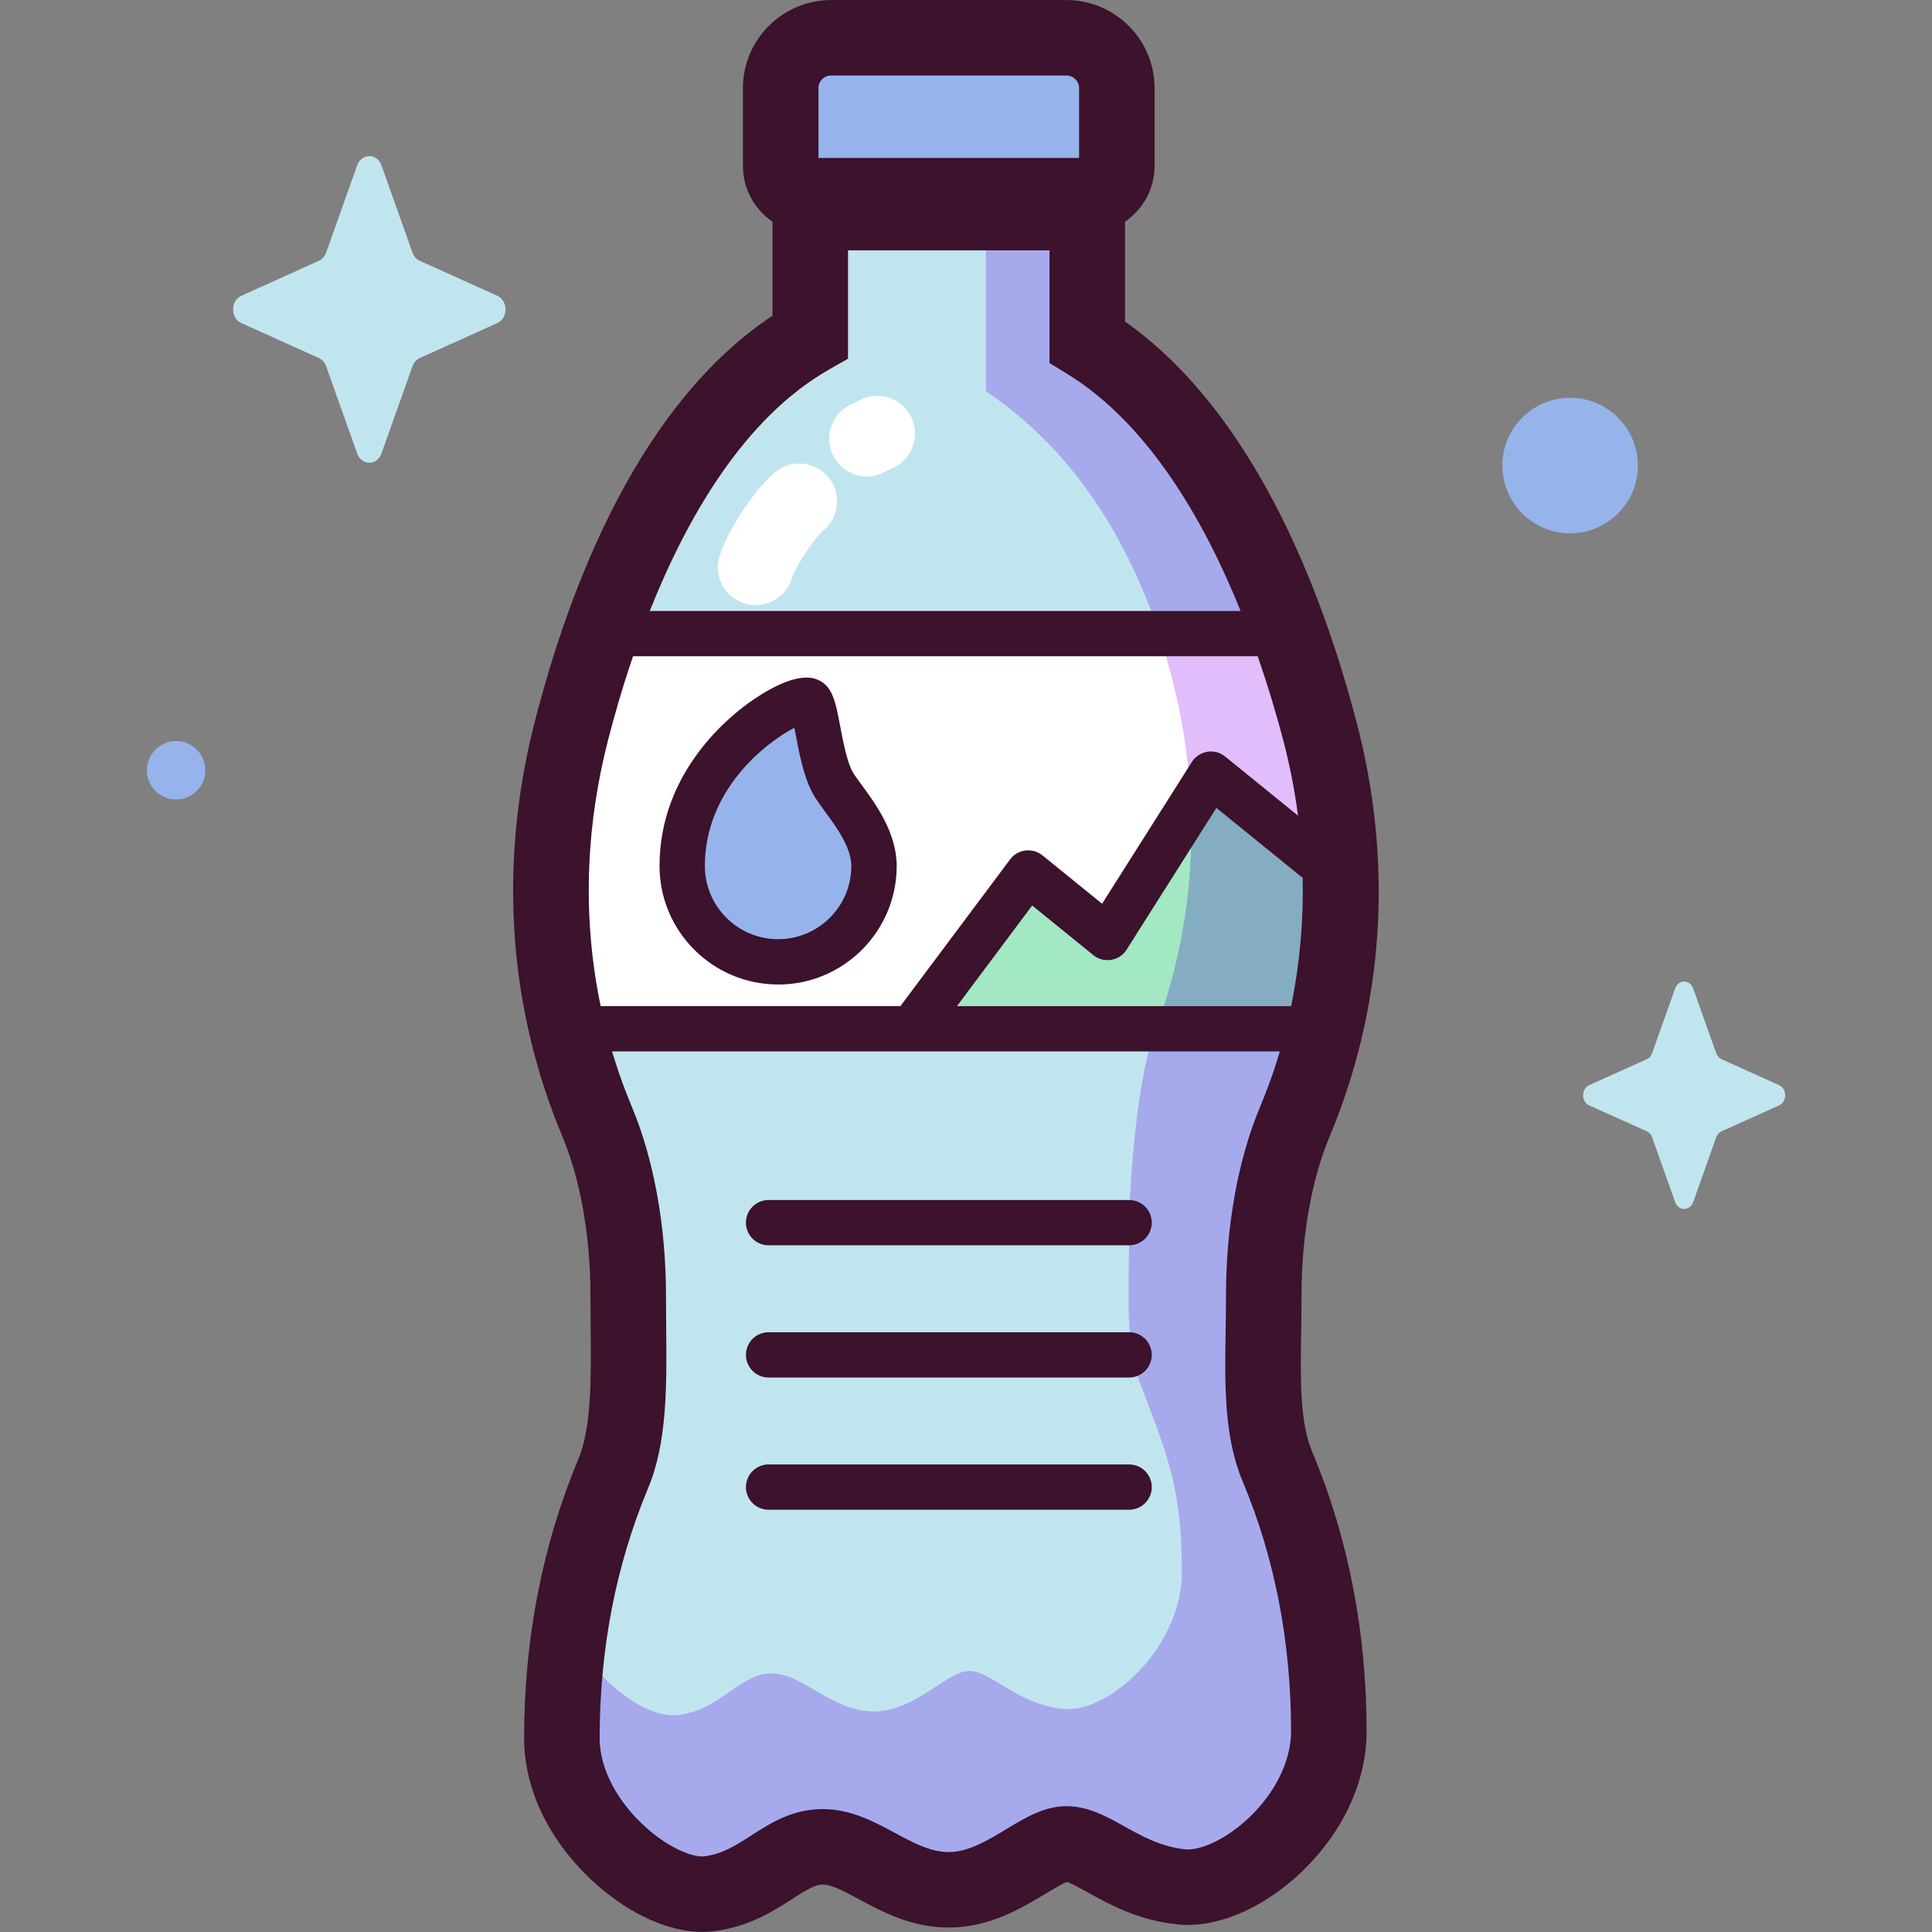 <!-- Generated by IcoMoon.io -->
<svg version="1.1" xmlns="http://www.w3.org/2000/svg" width="32" height="32" viewBox="0 0 32 32">
<rect x="0" y="0" width="32" height="32" fill="#808080" stroke="none"/>
<title>water</title>
<path fill="#c1e5ef" d="M20.931 21.464c0-1.109 0.194-2.119 0.514-2.881 0.029-0.069 0.057-0.138 0.084-0.207 0.782-1.987 0.878-4.178 0.338-6.244-0.541-2.068-1.677-5.127-3.858-6.468v-2.143h-4.588v2.057c-2.264 1.291-3.42 4.432-3.961 6.545-0.53 2.071-0.435 4.263 0.348 6.253 0.027 0.069 0.055 0.139 0.084 0.207 0.319 0.762 0.514 1.772 0.514 2.881s0.070 2.185-0.249 2.947c-0.577 1.377-0.85 2.876-0.85 4.382 0 1.422 1.56 2.683 2.433 2.574s1.234-0.778 1.888-0.778c0.654 0 1.227 0.712 2.087 0.712s1.497-0.76 1.95-0.76 0.972 0.619 1.911 0.712 2.433-1.153 2.433-2.574c0-1.507-0.273-3.005-0.85-4.382-0.319-0.762-0.228-1.724-0.228-2.833z"></path>
<path fill="#fff" d="M21.654 16.956h-11.733c-1.23-1.845-0.956-4.085 0-6.581h11.376c0.663 1.989 0.836 4.535 0.357 6.581z"></path>
<path fill="#a1e8c3" d="M21.767 14.212l-1.712-1.389-1.712 2.704-1.315-1.067-1.91 2.555h6.74z"></path>
<path fill="#a6aaed" d="M20.931 21.464c0-1.109 0.194-2.119 0.514-2.881 0.029-0.069 0.057-0.138 0.084-0.207 0.782-1.987 0.878-4.178 0.338-6.244-0.541-2.068-1.677-5.127-3.858-6.468v-1.812h-1.678v2.63c1.769 1.184 2.691 3.107 3.13 4.934 0.438 1.825 0.36 3.76-0.274 5.515-0.022 0.061-0.045 0.122-0.068 0.183-0.259 0.673-0.417 2.324-0.417 3.304s-0.074 1.829 0.185 2.502c0.468 1.216 0.689 1.781 0.689 3.111 0 1.256-1.212 2.356-1.974 2.274s-1.183-0.629-1.55-0.629-0.884 0.671-1.582 0.671c-0.698 0-1.162-0.629-1.693-0.629s-0.823 0.592-1.531 0.687c-0.547 0.074-1.427-0.575-1.799-1.453-0.094 0.608-0.141 1.225-0.141 1.843 0 1.422 1.56 2.683 2.433 2.574s1.234-0.778 1.888-0.778 1.227 0.712 2.087 0.712 1.497-0.76 1.95-0.76 0.972 0.619 1.911 0.712c0.939 0.093 2.433-1.153 2.433-2.574 0-1.506-0.273-3.005-0.85-4.382-0.319-0.762-0.228-1.725-0.228-2.833z"></path>
<path fill="#e1bdfc" d="M19.16 16.999h2.795c0.367-1.596 0.33-3.269-0.088-4.868-0.125-0.477-0.282-1.007-0.475-1.556h-2.168c0.091 0.28 0.169 0.561 0.236 0.84 0.438 1.825 0.36 3.76-0.274 5.515-0.008 0.023-0.017 0.046-0.026 0.069z"></path>
<path fill="#85adc2" d="M21.767 14.212l-1.712-1.389-0.329 0.52c0.049 1.219-0.127 2.441-0.541 3.587-0.008 0.023-0.017 0.046-0.026 0.069h2.698z"></path>
<path fill="#96b4eb" d="M18.002 3.242h-4.575c-0.274 0-0.496-0.222-0.496-0.496v-1.287c0-0.46 0.373-0.834 0.834-0.834h3.9c0.46 0 0.834 0.373 0.834 0.834v1.287c-0 0.274-0.222 0.496-0.496 0.496z"></path>
<path fill="#96b4eb" d="M14.475 14.343c0 0.877-0.711 1.588-1.588 1.588s-1.588-0.711-1.588-1.588c0-1.847 1.858-2.835 2.094-2.741 0.136 0.054 0.165 0.941 0.4 1.364 0.149 0.267 0.682 0.8 0.682 1.376z"></path>
<path fill="#c1e5ef" d="M6.318 2.739l0.514 1.445c0.022 0.062 0.066 0.111 0.121 0.136l1.284 0.579c0.181 0.082 0.181 0.371 0 0.452l-1.284 0.579c-0.055 0.025-0.099 0.074-0.121 0.136l-0.514 1.445c-0.073 0.204-0.329 0.204-0.402 0l-0.514-1.445c-0.022-0.062-0.066-0.111-0.121-0.136l-1.284-0.579c-0.181-0.082-0.181-0.371 0-0.452l1.284-0.579c0.055-0.025 0.099-0.074 0.121-0.136l0.514-1.445c0.073-0.204 0.329-0.204 0.402 0z"></path>
<path fill="#96b4eb" d="M27.128 7.711c0 0.62-0.503 1.122-1.122 1.122s-1.122-0.502-1.122-1.122c0-0.62 0.503-1.122 1.122-1.122s1.122 0.502 1.122 1.122z"></path>
<path fill="#96b4eb" d="M3.401 12.758c0 0.267-0.217 0.484-0.484 0.484s-0.484-0.217-0.484-0.484c0-0.267 0.217-0.484 0.484-0.484s0.484 0.217 0.484 0.484z"></path>
<path fill="#c1e5ef" d="M28.044 16.371l0.381 1.072c0.016 0.046 0.049 0.082 0.089 0.101l0.953 0.429c0.135 0.061 0.135 0.275 0 0.336l-0.953 0.429c-0.041 0.018-0.073 0.055-0.089 0.101l-0.381 1.072c-0.054 0.151-0.244 0.151-0.298 0l-0.381-1.072c-0.016-0.046-0.049-0.082-0.089-0.101l-0.953-0.429c-0.135-0.061-0.135-0.275 0-0.336l0.953-0.429c0.041-0.018 0.073-0.055 0.089-0.101l0.381-1.072c0.054-0.151 0.244-0.151 0.298 0z"></path>
<path fill="#3c122c" d="M18.702 22.816h-5.972c-0.207 0-0.375-0.168-0.375-0.375s0.168-0.375 0.375-0.375h5.972c0.207 0 0.375 0.168 0.375 0.375s-0.168 0.375-0.375 0.375z"></path>
<path fill="#3c122c" d="M18.702 20.626h-5.972c-0.207 0-0.375-0.168-0.375-0.375s0.168-0.375 0.375-0.375h5.972c0.207 0 0.375 0.168 0.375 0.375s-0.168 0.375-0.375 0.375z"></path>
<path fill="#3c122c" d="M18.702 25.006h-5.972c-0.207 0-0.375-0.168-0.375-0.375s0.168-0.375 0.375-0.375h5.972c0.207 0 0.375 0.168 0.375 0.375s-0.168 0.375-0.375 0.375z"></path>
<path fill="#3c122c" d="M12.887 16.306c-1.083 0-1.963-0.881-1.963-1.963 0-1.58 1.192-2.51 1.557-2.757 0.319-0.216 0.76-0.449 1.052-0.332 0.255 0.102 0.304 0.357 0.384 0.779 0.047 0.246 0.111 0.582 0.205 0.752 0.026 0.046 0.084 0.125 0.145 0.209 0.233 0.317 0.585 0.795 0.585 1.35 0 1.083-0.881 1.963-1.963 1.963zM13.156 12.055c-0.477 0.248-1.481 1.029-1.481 2.288 0 0.669 0.544 1.213 1.213 1.213s1.213-0.544 1.213-1.213c0-0.308-0.254-0.653-0.439-0.905-0.079-0.108-0.147-0.201-0.196-0.289-0.153-0.276-0.227-0.664-0.286-0.977-0.007-0.037-0.015-0.077-0.023-0.117z"></path>
<path fill="#3c122c" d="M21.551 22.078c0.003-0.198 0.006-0.403 0.006-0.614 0-0.986 0.165-1.923 0.465-2.639 0.031-0.073 0.060-0.146 0.089-0.22 0.823-2.093 0.948-4.386 0.361-6.632-0.584-2.235-1.72-5.153-3.838-6.647v-1.654c0.295-0.202 0.49-0.542 0.49-0.926v-1.285c0-0.805-0.655-1.46-1.46-1.46h-3.899c-0.805 0-1.46 0.655-1.46 1.46v1.285c0 0.384 0.194 0.724 0.49 0.926v1.557c-2.196 1.456-3.353 4.44-3.941 6.739-0.577 2.256-0.449 4.551 0.372 6.637 0.029 0.074 0.059 0.147 0.089 0.22 0.3 0.716 0.465 1.653 0.465 2.639 0 0.173 0.002 0.345 0.003 0.516 0.008 0.856 0.016 1.664-0.204 2.189-0.596 1.423-0.898 2.979-0.898 4.624 0 0.865 0.438 1.748 1.203 2.424 0.565 0.499 1.205 0.782 1.752 0.782 0.062 0 0.122-0.004 0.181-0.011 0.587-0.073 0.984-0.329 1.304-0.535 0.237-0.152 0.377-0.239 0.507-0.239 0.147 0 0.368 0.119 0.602 0.245 0.387 0.208 0.868 0.467 1.485 0.467 0.672 0 1.209-0.323 1.601-0.559 0.119-0.072 0.279-0.168 0.357-0.196 0.073 0.023 0.227 0.108 0.343 0.172 0.353 0.197 0.837 0.467 1.499 0.532 0.612 0.061 1.347-0.238 1.967-0.8 0.733-0.664 1.153-1.538 1.153-2.397 0-1.645-0.302-3.201-0.898-4.624-0.209-0.499-0.198-1.184-0.186-1.977zM21.378 16.665h-5.528l1.246-1.667 1.012 0.821c0.083 0.068 0.191 0.096 0.297 0.079s0.199-0.079 0.256-0.17l1.486-2.347 1.384 1.123c0.014 0.012 0.030 0.022 0.045 0.031 0.016 0.719-0.048 1.435-0.191 2.131-0.003 0-0.005-0-0.008-0zM10.066 12.278c0.105-0.409 0.243-0.892 0.419-1.408h10.346c0.181 0.521 0.324 1.009 0.431 1.419 0.105 0.403 0.184 0.811 0.237 1.221l-1.206-0.979c-0.083-0.068-0.191-0.097-0.297-0.079s-0.199 0.079-0.256 0.17l-1.486 2.347-0.987-0.801c-0.079-0.064-0.181-0.094-0.283-0.081s-0.193 0.066-0.254 0.148l-1.816 2.429h-4.965c-0.297-1.42-0.259-2.912 0.118-4.387zM13.556 1.46c0-0.115 0.094-0.209 0.209-0.209h3.899c0.115 0 0.209 0.094 0.209 0.209v1.156h-4.316v-1.156zM13.73 6.121l0.316-0.18v-1.795h3.337v1.867l0.298 0.183c1.343 0.826 2.264 2.428 2.868 3.924h-9.787c0.614-1.543 1.562-3.197 2.968-3.998zM20.641 30.149c-0.397 0.36-0.799 0.502-1.004 0.482-0.403-0.040-0.713-0.213-1.013-0.38-0.295-0.165-0.601-0.335-0.96-0.335-0.364 0-0.671 0.184-0.995 0.38-0.31 0.187-0.631 0.38-0.955 0.38-0.302 0-0.588-0.154-0.892-0.318-0.343-0.185-0.732-0.394-1.195-0.394-0.505 0-0.866 0.233-1.185 0.438-0.256 0.165-0.477 0.307-0.78 0.345-0.144 0.018-0.528-0.093-0.95-0.467-0.488-0.432-0.78-0.987-0.78-1.486 0-1.478 0.27-2.872 0.801-4.141 0.32-0.763 0.311-1.697 0.301-2.685-0.002-0.166-0.003-0.335-0.003-0.504 0-1.148-0.2-2.257-0.562-3.123-0.027-0.065-0.053-0.13-0.079-0.195-0.095-0.241-0.179-0.484-0.252-0.731h11.060c-0.073 0.247-0.157 0.491-0.251 0.73-0.026 0.065-0.052 0.13-0.079 0.195-0.363 0.866-0.562 1.975-0.562 3.123 0 0.202-0.003 0.401-0.006 0.595-0.014 0.895-0.027 1.74 0.283 2.48 0.532 1.269 0.801 2.662 0.801 4.141-0 0.499-0.277 1.049-0.742 1.47z"></path>
<path fill="#fff" d="M12.516 10.023c-0.066 0-0.132-0.010-0.198-0.032-0.328-0.109-0.505-0.464-0.396-0.791 0.13-0.392 0.514-1.026 0.905-1.368 0.26-0.228 0.655-0.201 0.883 0.059s0.201 0.655-0.059 0.883c-0.194 0.17-0.47 0.607-0.541 0.822-0.087 0.262-0.332 0.428-0.594 0.428z"></path>
<path fill="#fff" d="M14.361 7.892c-0.221 0-0.436-0.118-0.55-0.326-0.166-0.303-0.054-0.683 0.249-0.849 0.073-0.040 0.147-0.076 0.219-0.108 0.316-0.139 0.686 0.005 0.824 0.321s-0.005 0.686-0.321 0.825c-0.040 0.017-0.081 0.038-0.122 0.060-0.095 0.052-0.198 0.077-0.3 0.077z"></path>
</svg>
